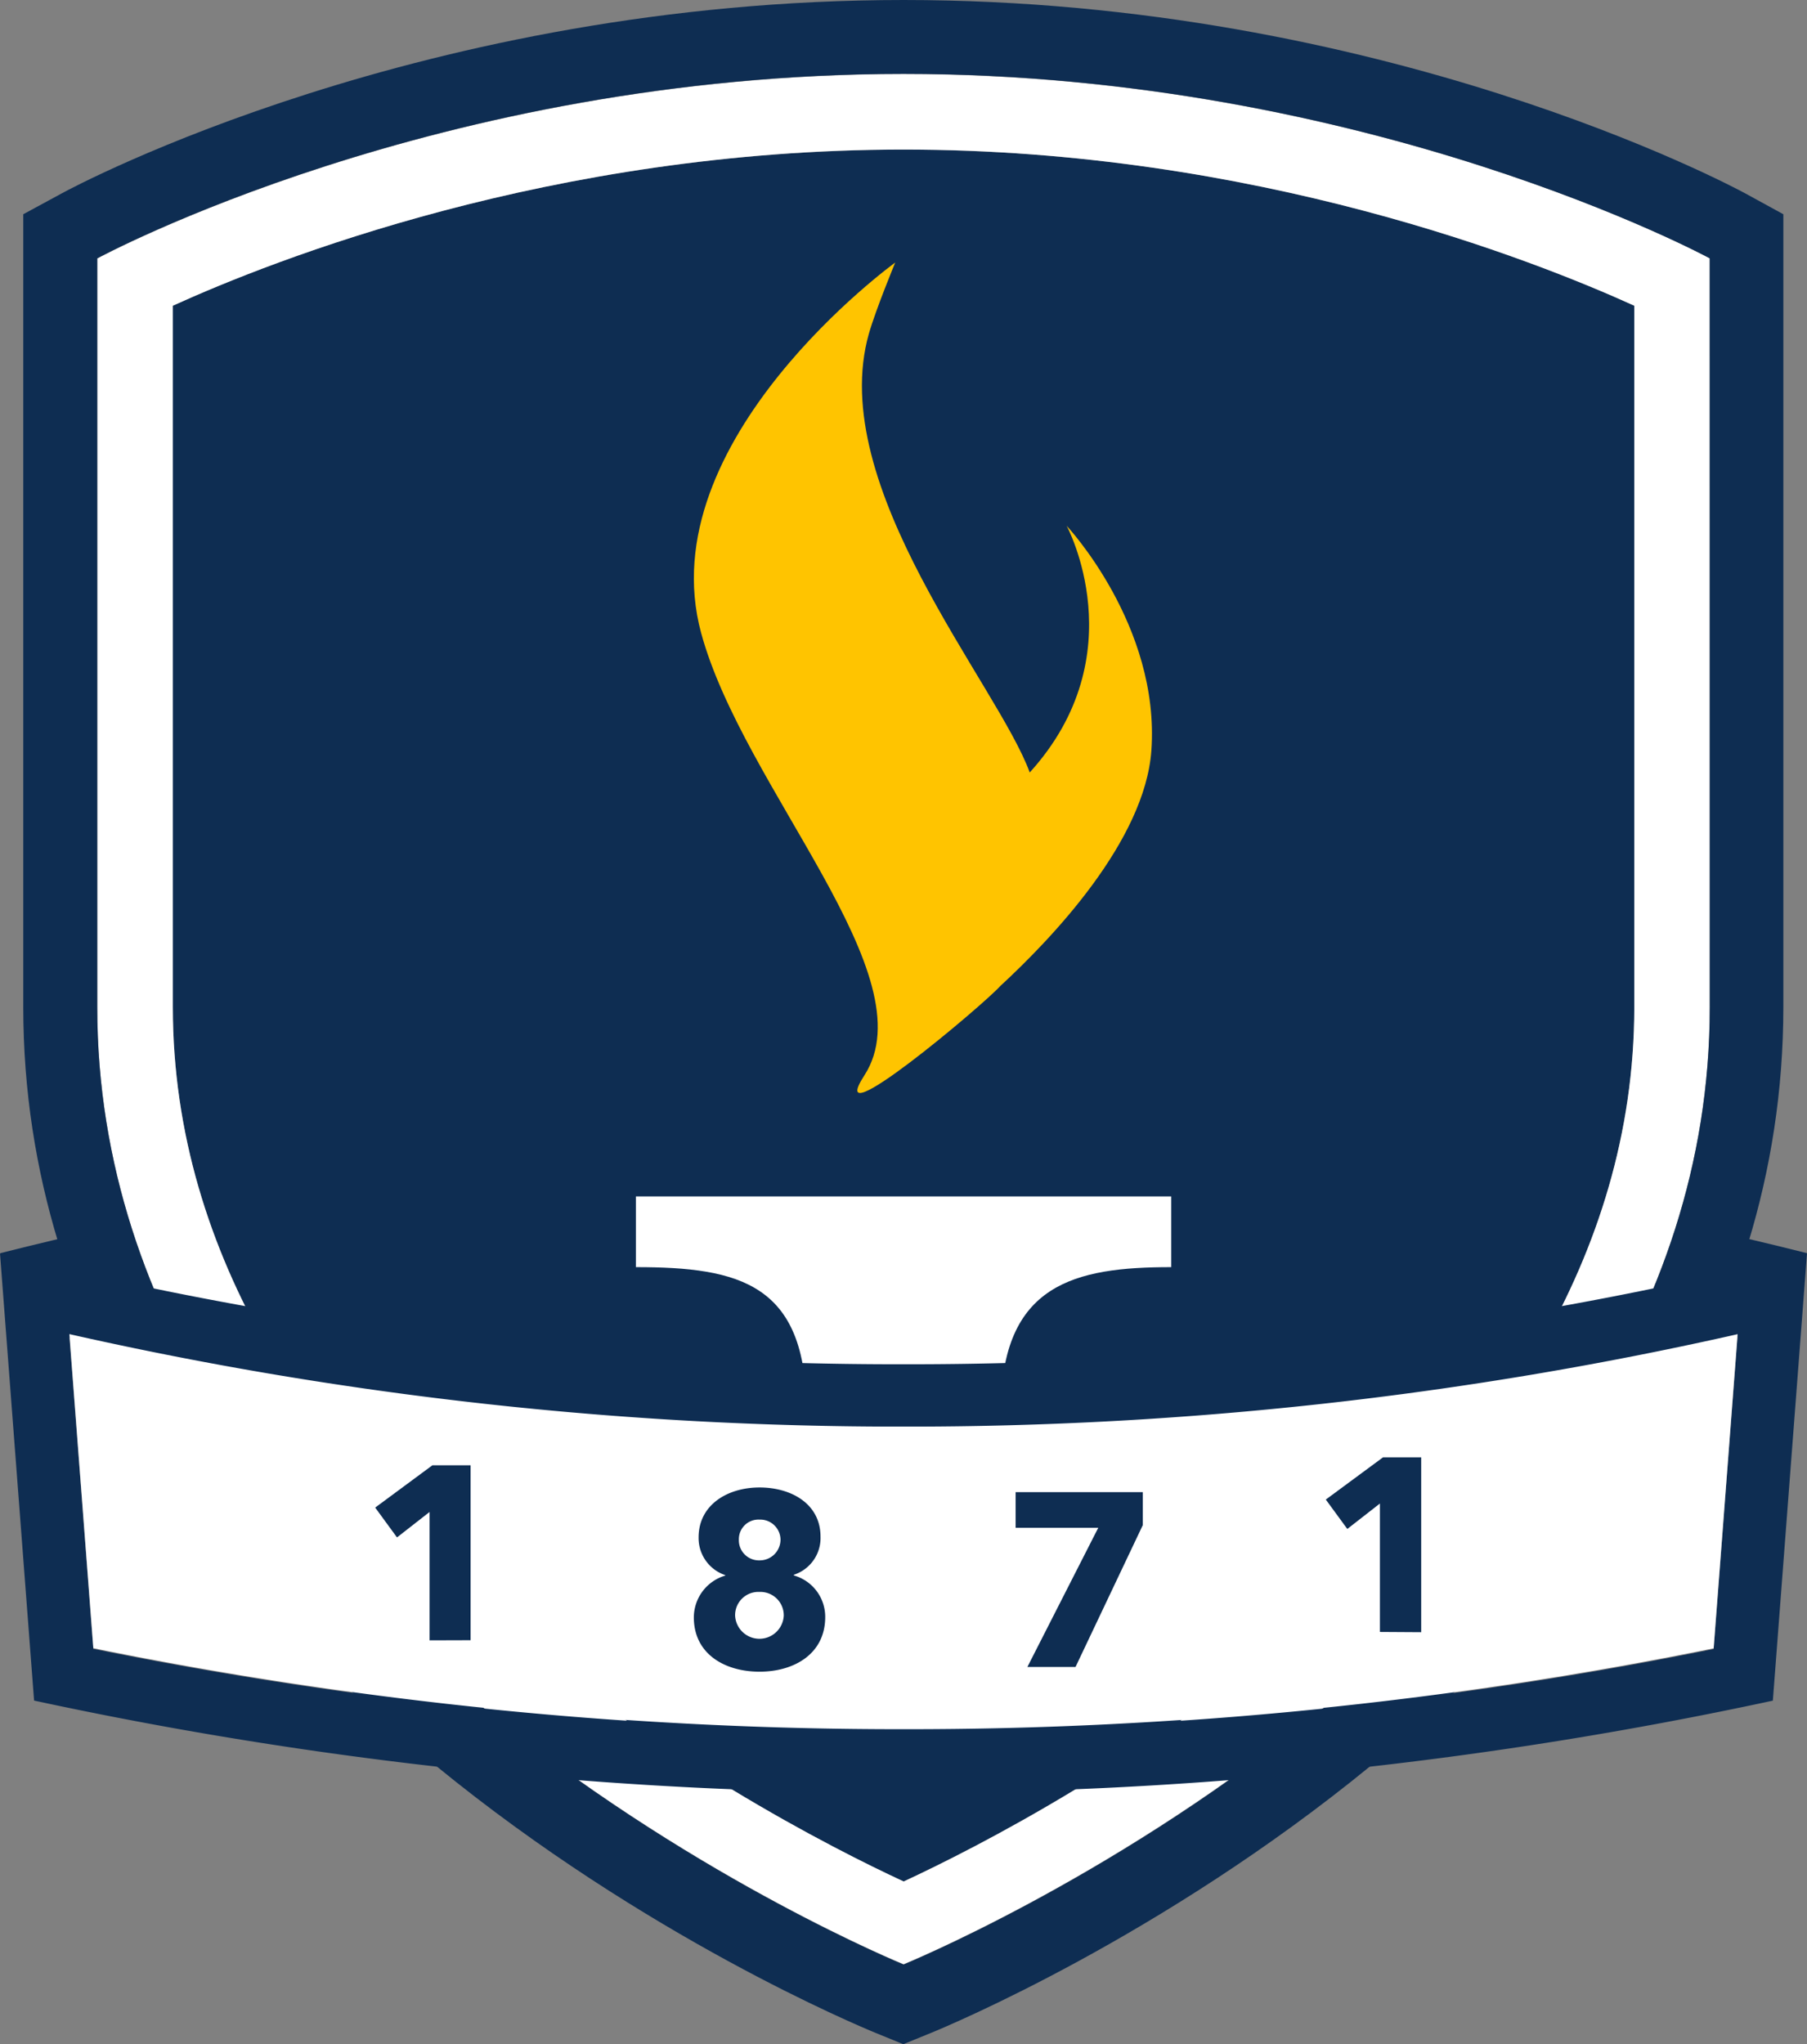 <svg xmlns="http://www.w3.org/2000/svg" viewBox="0 0 284.16 321.36"><rect x="0" y="0" width="284.16" height="321.36" fill="#808080" stroke="none"/><defs><style>.cls-1{fill:#0e2d52;}.cls-2{fill:#fff;}.cls-3{fill:none;}.cls-4{fill:#ffc400;}</style></defs><title>Asset 1</title><g id="Layer_2" data-name="Layer 2"><g id="Layer_1-2" data-name="Layer 1"><path class="cls-1" d="M267.25,193,265.8,211.5q6.92-1.25,13.53-2.6l4.8-11.9Q275.75,194.89,267.25,193Z"/><path class="cls-1" d="M.07,197l4.81,12.08c4.27.88,8.67,1.72,13.16,2.54L16.95,193Q8.44,194.88.07,197Z"/><path class="cls-1" d="M27.18,48.06V158.33c0,79.5,93.16,127.37,114.91,137.45C163.82,285.71,257,237.85,257,158.33V48.06c-15.7-7.14-59.64-24.54-114.89-24.54S42.9,40.91,27.18,48.06Z"/><path class="cls-2" d="M142.09,11.64c-73.33,0-126.79,29-126.79,29V158.33c0,98.82,126.79,150.46,126.79,150.46s126.78-51.64,126.78-150.46V40.61S215.41,11.64,142.09,11.64ZM257,140.71v17.62c0,79.51-93.16,127.38-114.89,137.45C120.34,285.7,27.18,237.84,27.18,158.33V48.06C42.9,40.91,86.84,23.51,142.09,23.51S241.27,40.92,257,48.06Z"/><path class="cls-3" d="M15.29,40.61V158.33c0,98.82,126.79,150.46,126.79,150.46s126.78-51.64,126.78-150.46V40.61s-53.46-29-126.78-29S15.29,40.61,15.29,40.61ZM257,140.71v17.62c0,79.51-93.16,127.38-114.89,137.45C120.34,285.7,27.18,237.84,27.18,158.33V48.06C42.9,40.91,86.84,23.51,142.09,23.51S241.27,40.92,257,48.06Z"/><path class="cls-1" d="M274.41,30.38C272.12,29.14,217.49,0,142.09,0S12,29.14,9.75,30.38l-6.09,3.3V158.33c0,105.43,128.57,159,134,161.24l4.39,1.79,4.39-1.79c5.47-2.24,134-55.81,134-161.24V33.68Zm-5.54,128c0,98.82-126.78,150.46-126.78,150.46S15.29,257.15,15.29,158.33V40.61s53.47-29,126.79-29,126.78,29,126.78,29Z"/><path class="cls-2" d="M100,188.08V199.2c16.36,0,26.81,2.65,26.81,22.58v25.66H157.4V221.78c0-20,11.69-22.58,26.78-22.58V188.08Z"/><path class="cls-1" d="M10.91,209.84a591.51,591.51,0,0,0,131.2,14.54,591.6,591.6,0,0,0,131.14-14.53l-3.77,49.39a637.48,637.48,0,0,1-127.37,12.71A637.33,637.33,0,0,1,14.67,259.21l-3.77-49.38m273.21-12.79a578.84,578.84,0,0,1-142,17.43A578.86,578.86,0,0,1,.1,197.05l-.1,0,5.36,70.29a644.52,644.52,0,0,0,136.75,14.47,644.71,644.71,0,0,0,136.68-14.46l5.37-70.32Z"/><path class="cls-2" d="M10.91,209.73a591.49,591.49,0,0,0,131.2,14.54,591.57,591.57,0,0,0,131.14-14.53l-3.77,49.38a636.69,636.69,0,0,1-127.37,12.72A636.49,636.49,0,0,1,14.68,259.1l-3.77-49.38"/><path class="cls-1" d="M67.55,257.87V237.69l-5.12,4L59,237l9-6.65h6v27.5Z"/><path class="cls-1" d="M119.44,262.8c-5.43,0-10.33-2.76-10.33-8.54a6.87,6.87,0,0,1,4.94-6.57v-.07a6.14,6.14,0,0,1-4.19-5.94c0-5.08,4.5-7.84,9.58-7.84s9.59,2.64,9.59,7.72a6.07,6.07,0,0,1-4.19,6v.11a6.76,6.76,0,0,1,4.93,6.53C129.77,260,124.88,262.8,119.44,262.8Zm0-12.54a3.66,3.66,0,0,0-3.84,3.73,3.83,3.83,0,0,0,7.65,0A3.68,3.68,0,0,0,119.44,250.26Zm0-11.37a3.08,3.08,0,0,0-3.25,3.14,3.16,3.16,0,0,0,3.25,3.27,3.27,3.27,0,0,0,3.3-3.27A3.19,3.19,0,0,0,119.44,238.89Z"/><path class="cls-1" d="M169.13,262.06h-7.57l11.15-21.89h-13v-5.6h20v5.19Z"/><path class="cls-1" d="M217,256.55V236.36l-5.13,4-3.38-4.62,9-6.64h6v27.49Z"/><path class="cls-4" d="M167.73,82.65s11,20.27-5.8,38.79c-5-13.77-32.13-45-25.29-69,1.12-3.89,4.14-11.17,4.14-11.17s-38.71,28-30.53,58.21c6.62,24.46,35.77,54,25.68,69.57-6.63,10.23,18.54-10.92,21.39-14.06,8.13-7.5,22.72-22.8,23.74-37C182.45,98.3,167.73,82.65,167.73,82.65Z"/></g></g></svg>